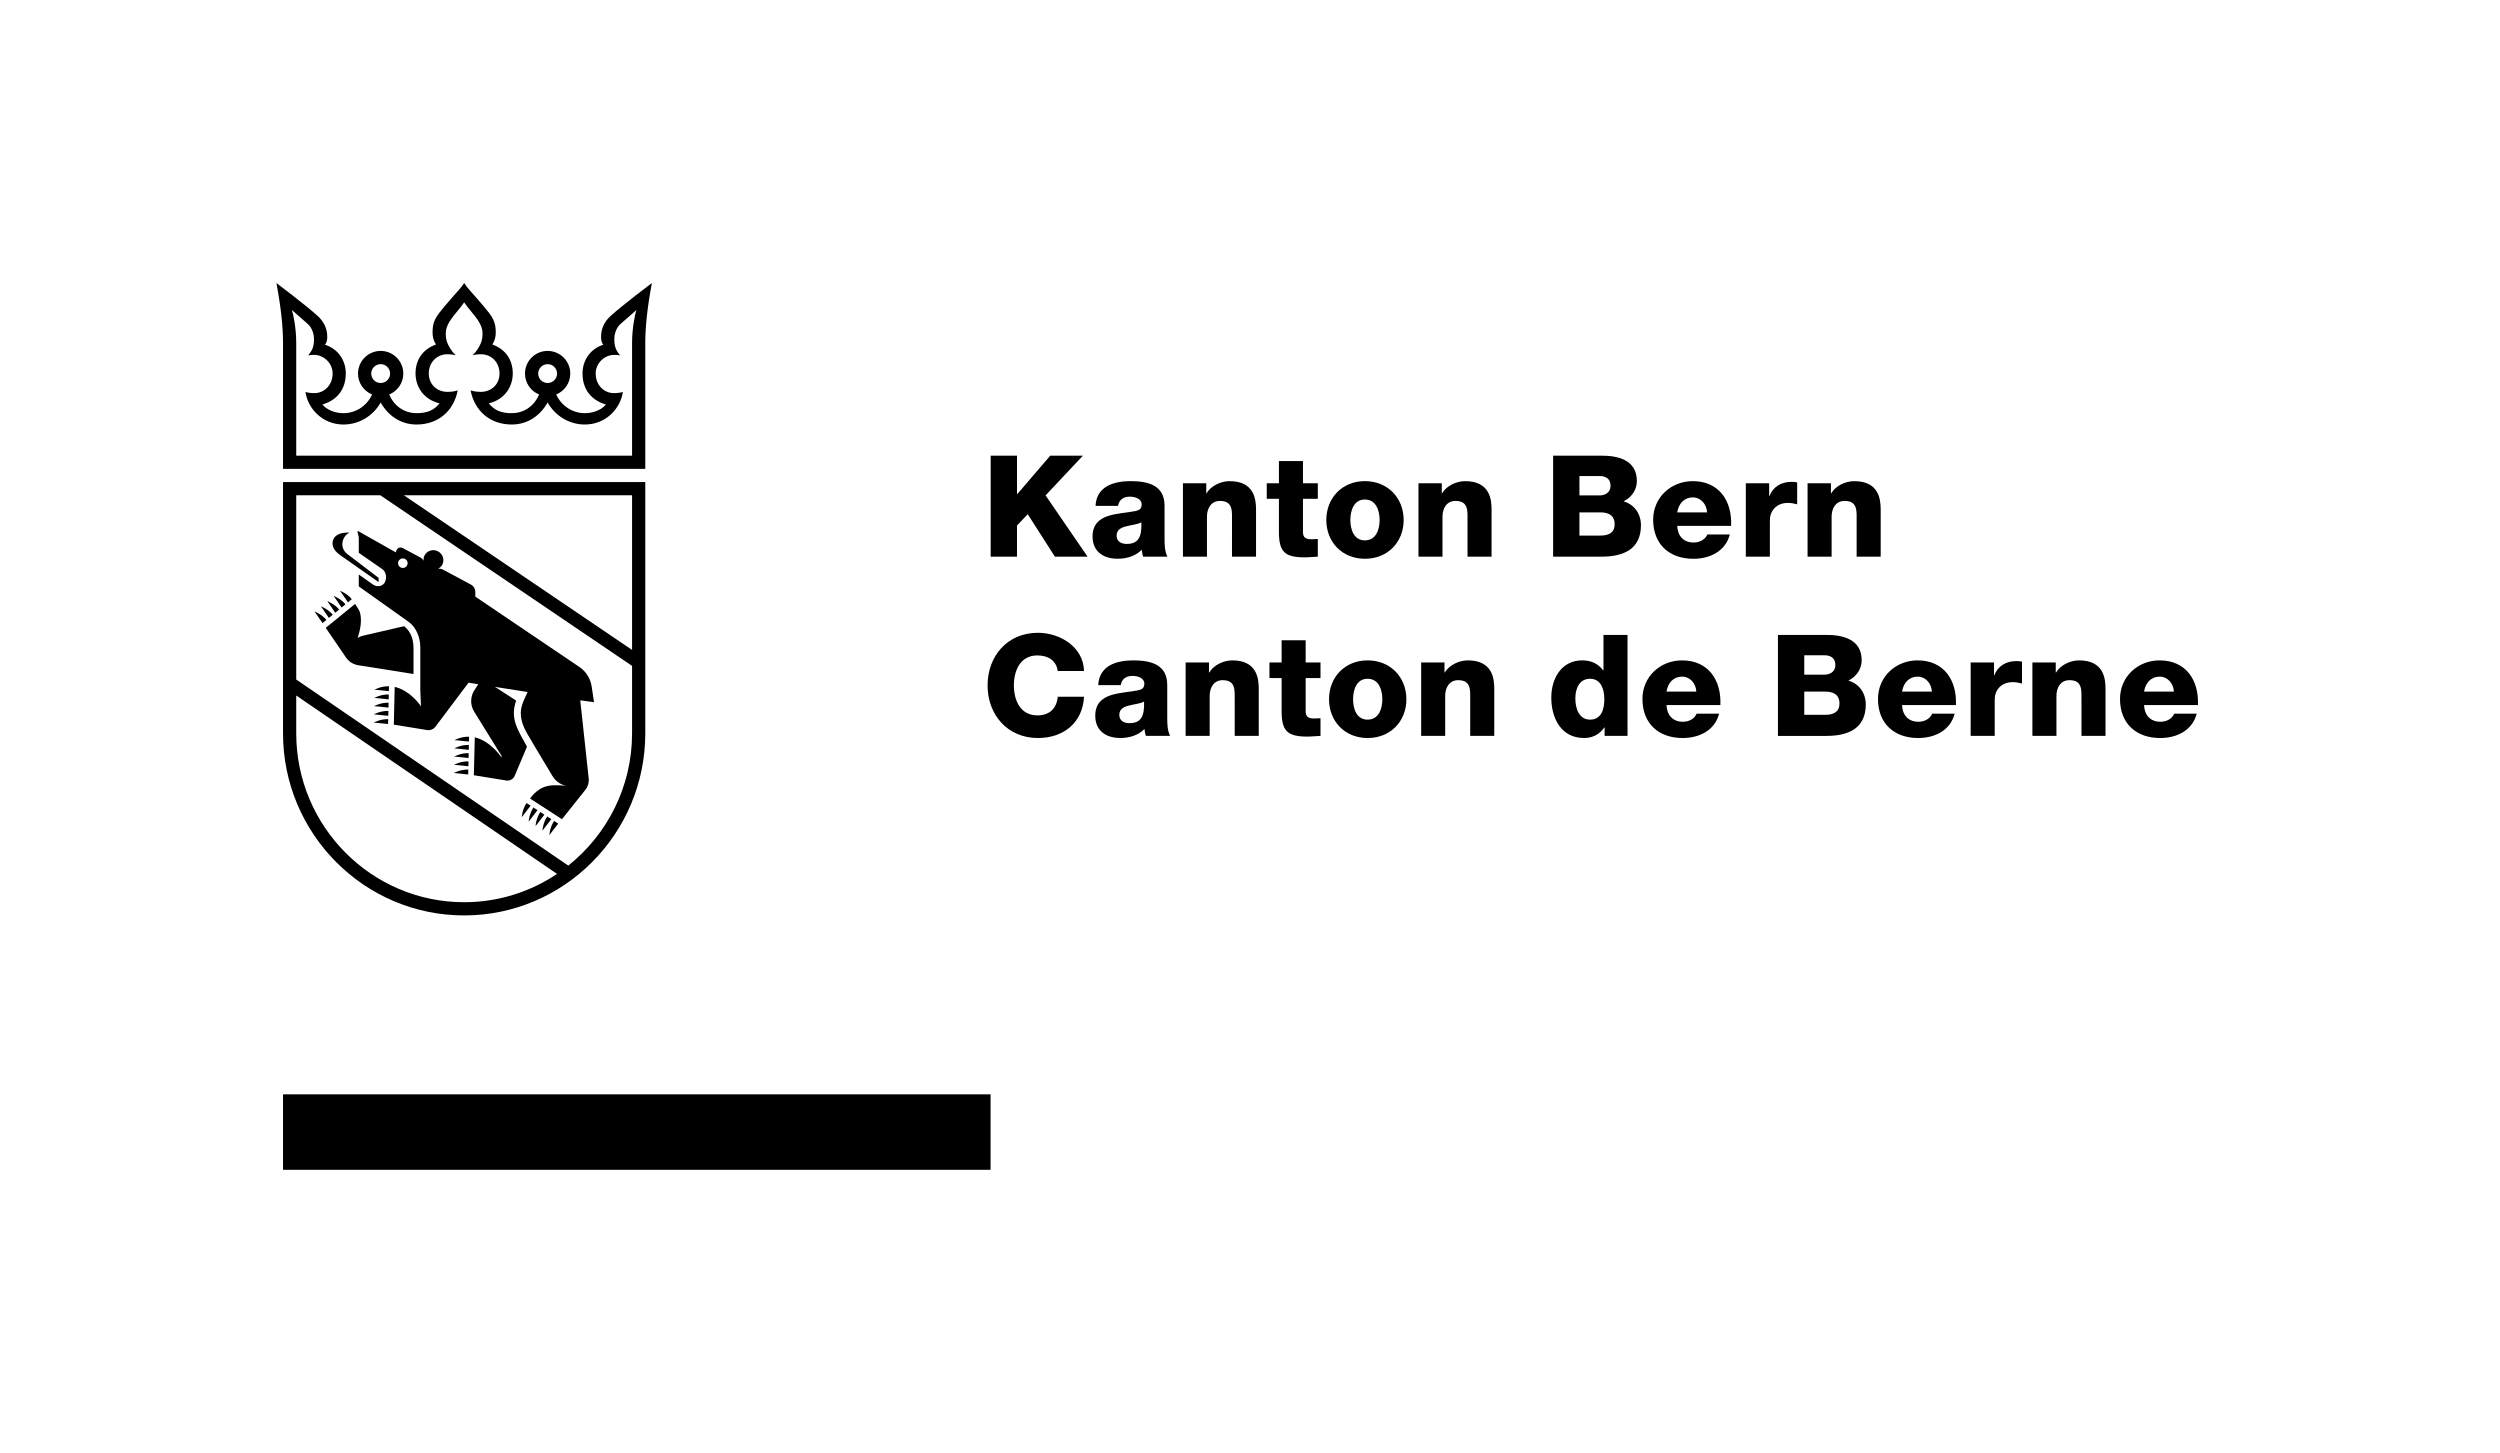 <?xml version="1.0" encoding="utf-8"?>
<!-- Generator: Adobe Illustrator 23.0.3, SVG Export Plug-In . SVG Version: 6.00 Build 0)  -->
<svg version="1.1" id="Kanton_Bern" xmlns="http://www.w3.org/2000/svg" xmlns:xlink="http://www.w3.org/1999/xlink" x="0px"
	 y="0px" viewBox="0 0 150.236 87.307" style="enable-background:new 0 0 150.236 87.307;" xml:space="preserve">
<rect x="17.008" y="65.764" width="42.52" height="4.535"/>
<g>
	<path d="M59.535,27.383h1.581v2.329l1.997-2.329h1.963l-2.244,2.388l2.524,3.68h-1.963
		l-1.632-2.55l-0.646,0.68v1.87h-1.581V27.383z"/>
	<path d="M65.836,30.4c0.026-0.578,0.298-0.952,0.688-1.181
		c0.391-0.221,0.901-0.306,1.402-0.306c1.045,0,2.057,0.229,2.057,1.479v1.929
		c0,0.374,0,0.782,0.17,1.13h-1.454c-0.051-0.136-0.068-0.272-0.085-0.417
		c-0.374,0.391-0.926,0.544-1.453,0.544c-0.842,0-1.504-0.425-1.504-1.334
		c0-1.436,1.564-1.326,2.566-1.53c0.247-0.051,0.383-0.136,0.383-0.408
		c0-0.332-0.399-0.459-0.697-0.459c-0.399,0-0.654,0.178-0.722,0.552H65.836z M67.706,32.687
		c0.688,0,0.918-0.391,0.884-1.3c-0.204,0.127-0.578,0.153-0.893,0.238
		c-0.323,0.076-0.595,0.212-0.595,0.561C67.102,32.543,67.382,32.687,67.706,32.687z"/>
	<path d="M71.088,29.041h1.402v0.604h0.017c0.264-0.451,0.858-0.731,1.385-0.731
		c1.47,0,1.589,1.071,1.589,1.708v2.83h-1.445V31.318c0-0.604,0.068-1.215-0.722-1.215
		c-0.544,0-0.782,0.459-0.782,0.943v2.405H71.088V29.041z"/>
	<path d="M79.193,29.976h-0.892v2.006c0,0.348,0.204,0.425,0.518,0.425
		c0.119,0,0.247-0.017,0.374-0.017v1.062c-0.263,0.008-0.527,0.042-0.79,0.042
		c-1.232,0-1.547-0.357-1.547-1.555v-1.963h-0.731v-0.935h0.731v-1.334h1.445v1.334h0.892
		V29.976z"/>
	<path d="M82.024,28.913c1.368,0,2.329,1.011,2.329,2.337c0,1.326-0.96,2.329-2.329,2.329
		s-2.32-1.003-2.32-2.329C79.704,29.924,80.656,28.913,82.024,28.913z M82.024,32.474
		c0.671,0,0.884-0.663,0.884-1.224s-0.212-1.232-0.884-1.232s-0.875,0.671-0.875,1.232
		S81.353,32.474,82.024,32.474z"/>
	<path d="M85.242,29.041h1.402v0.604h0.017c0.264-0.451,0.858-0.731,1.385-0.731
		c1.47,0,1.589,1.071,1.589,1.708v2.83h-1.445V31.318c0-0.604,0.068-1.215-0.722-1.215
		c-0.544,0-0.782,0.459-0.782,0.943v2.405H85.242V29.041z"/>
	<path d="M93.334,27.383h2.839c1.045-0.017,2.193,0.255,2.193,1.521
		c0,0.544-0.323,0.986-0.799,1.224c0.646,0.187,1.045,0.748,1.045,1.437
		c0,1.445-1.062,1.887-2.363,1.887h-2.915V27.383z M94.915,29.772h1.224
		c0.272,0,0.646-0.145,0.646-0.578c0-0.442-0.314-0.586-0.646-0.586h-1.224V29.772z
		 M94.915,32.185h1.266c0.501,0,0.85-0.178,0.85-0.68c0-0.536-0.374-0.714-0.85-0.714
		h-1.266V32.185z"/>
	<path d="M100.791,31.599c0.025,0.604,0.374,1.003,0.986,1.003
		c0.349,0,0.688-0.161,0.825-0.484h1.351c-0.263,1.02-1.207,1.462-2.193,1.462
		c-1.436,0-2.414-0.867-2.414-2.346c0-1.352,1.08-2.32,2.38-2.32
		c1.581,0,2.371,1.19,2.303,2.686H100.791z M102.585,30.792
		c-0.025-0.493-0.374-0.901-0.858-0.901c-0.51,0-0.85,0.365-0.935,0.901H102.585z"/>
	<path d="M104.915,29.041h1.402v0.773h0.017c0.213-0.561,0.706-0.858,1.326-0.858
		c0.11,0,0.229,0.008,0.34,0.034v1.317c-0.187-0.051-0.357-0.085-0.552-0.085
		c-0.714,0-1.088,0.493-1.088,1.045v2.184h-1.445V29.041z"/>
	<path d="M108.626,29.041h1.402v0.604h0.017c0.264-0.451,0.858-0.731,1.385-0.731
		c1.47,0,1.589,1.071,1.589,1.708v2.83h-1.445V31.318c0-0.604,0.068-1.215-0.722-1.215
		c-0.544,0-0.782,0.459-0.782,0.943v2.405h-1.445V29.041z"/>
	<path d="M63.564,40.322c-0.085-0.612-0.561-0.935-1.224-0.935
		c-1.02,0-1.411,0.901-1.411,1.802s0.391,1.802,1.411,1.802
		c0.739,0,1.165-0.425,1.224-1.122h1.581c-0.085,1.564-1.232,2.482-2.771,2.482
		c-1.836,0-3.026-1.402-3.026-3.162s1.19-3.162,3.026-3.162
		c1.309,0,2.728,0.833,2.771,2.295H63.564z"/>
	<path d="M65.998,41.172c0.026-0.578,0.298-0.952,0.688-1.181
		c0.391-0.221,0.901-0.306,1.402-0.306c1.045,0,2.057,0.229,2.057,1.479v1.929
		c0,0.374,0,0.782,0.17,1.13h-1.454c-0.051-0.136-0.068-0.272-0.085-0.417
		c-0.374,0.391-0.926,0.544-1.453,0.544c-0.842,0-1.504-0.425-1.504-1.334
		c0-1.436,1.564-1.326,2.566-1.53c0.247-0.051,0.383-0.136,0.383-0.408
		c0-0.332-0.399-0.459-0.697-0.459c-0.399,0-0.654,0.178-0.722,0.552H65.998z
		 M67.868,43.458c0.688,0,0.918-0.391,0.884-1.3c-0.204,0.127-0.578,0.153-0.893,0.238
		c-0.323,0.076-0.595,0.212-0.595,0.561C67.265,43.314,67.545,43.458,67.868,43.458z"/>
	<path d="M71.251,39.812h1.402v0.604h0.017c0.264-0.451,0.858-0.731,1.385-0.731
		c1.471,0,1.589,1.071,1.589,1.708v2.83h-1.445v-2.133c0-0.604,0.068-1.215-0.722-1.215
		c-0.544,0-0.782,0.459-0.782,0.943v2.405h-1.445V39.812z"/>
	<path d="M79.355,40.747h-0.892v2.006c0,0.348,0.204,0.425,0.518,0.425
		c0.119,0,0.247-0.017,0.374-0.017v1.062c-0.263,0.008-0.527,0.042-0.79,0.042
		c-1.232,0-1.547-0.357-1.547-1.555v-1.963H76.287v-0.935h0.731V38.478h1.445v1.334h0.892
		V40.747z"/>
	<path d="M82.187,39.685c1.368,0,2.329,1.011,2.329,2.337c0,1.326-0.96,2.329-2.329,2.329
		s-2.32-1.003-2.32-2.329C79.866,40.696,80.818,39.685,82.187,39.685z M82.187,43.246
		c0.671,0,0.884-0.663,0.884-1.224s-0.212-1.232-0.884-1.232s-0.875,0.671-0.875,1.232
		S81.515,43.246,82.187,43.246z"/>
	<path d="M85.404,39.812h1.402v0.604h0.017c0.264-0.451,0.858-0.731,1.385-0.731
		c1.47,0,1.589,1.071,1.589,1.708v2.83h-1.445v-2.133c0-0.604,0.068-1.215-0.722-1.215
		c-0.544,0-0.782,0.459-0.782,0.943v2.405H85.404V39.812z"/>
	<path d="M97.805,44.223h-1.377V43.713h-0.017c-0.28,0.417-0.705,0.637-1.215,0.637
		c-1.385,0-1.972-1.19-1.972-2.431c0-1.147,0.612-2.235,1.861-2.235
		c0.544,0,0.96,0.204,1.258,0.604h0.017v-2.133h1.445V44.223z M94.669,41.971
		c0,0.604,0.221,1.275,0.884,1.275c0.706,0,0.858-0.671,0.858-1.232
		c0-0.637-0.229-1.224-0.858-1.224C94.89,40.79,94.669,41.41,94.669,41.971z"/>
	<path d="M100.147,42.37c0.025,0.604,0.374,1.003,0.986,1.003
		c0.349,0,0.688-0.161,0.825-0.484h1.351c-0.263,1.02-1.207,1.462-2.193,1.462
		c-1.436,0-2.414-0.867-2.414-2.346c0-1.352,1.08-2.32,2.38-2.32
		c1.581,0,2.371,1.19,2.303,2.686H100.147z M101.94,41.563
		c-0.025-0.493-0.374-0.901-0.858-0.901c-0.51,0-0.85,0.365-0.935,0.901H101.94z"/>
	<path d="M106.845,38.155h2.839c1.045-0.017,2.192,0.255,2.192,1.521
		c0,0.544-0.323,0.986-0.799,1.224c0.646,0.187,1.045,0.748,1.045,1.437
		c0,1.445-1.062,1.887-2.363,1.887h-2.915V38.155z M108.426,40.543h1.224
		c0.272,0,0.646-0.145,0.646-0.578c0-0.442-0.314-0.586-0.646-0.586h-1.224V40.543z
		 M108.426,42.957h1.266c0.501,0,0.85-0.178,0.85-0.68c0-0.536-0.374-0.714-0.85-0.714
		h-1.266V42.957z"/>
	<path d="M114.302,42.37c0.025,0.604,0.374,1.003,0.986,1.003
		c0.349,0,0.688-0.161,0.825-0.484h1.351c-0.263,1.02-1.207,1.462-2.193,1.462
		c-1.436,0-2.414-0.867-2.414-2.346c0-1.352,1.08-2.32,2.38-2.32
		c1.581,0,2.371,1.19,2.303,2.686H114.302z M116.096,41.563
		c-0.025-0.493-0.374-0.901-0.858-0.901c-0.51,0-0.85,0.365-0.935,0.901H116.096z"/>
	<path d="M118.426,39.812h1.402v0.773h0.017c0.213-0.561,0.706-0.858,1.326-0.858
		c0.11,0,0.229,0.008,0.34,0.034v1.317c-0.187-0.051-0.357-0.085-0.552-0.085
		c-0.714,0-1.088,0.493-1.088,1.045v2.184h-1.445V39.812z"/>
	<path d="M122.137,39.812h1.402v0.604h0.017c0.264-0.451,0.858-0.731,1.385-0.731
		c1.471,0,1.589,1.071,1.589,1.708v2.83h-1.445v-2.133c0-0.604,0.068-1.215-0.722-1.215
		c-0.544,0-0.782,0.459-0.782,0.943v2.405h-1.445V39.812z"/>
	<path d="M128.846,42.37c0.025,0.604,0.374,1.003,0.986,1.003
		c0.349,0,0.688-0.161,0.825-0.484h1.351c-0.263,1.02-1.207,1.462-2.193,1.462
		c-1.436,0-2.414-0.867-2.414-2.346c0-1.352,1.08-2.32,2.38-2.32
		c1.581,0,2.371,1.19,2.303,2.686H128.846z M130.639,41.563
		c-0.025-0.493-0.374-0.901-0.858-0.901c-0.51,0-0.85,0.365-0.935,0.901H130.639z"/>
</g>
<path d="M21.559,33.22c0.267,0.191,1.074,0.746,1.407,0.976
	c0.291,0.201,0.265,0.609,0.153,0.814c-0.107,0.195-0.433,0.306-0.698,0.122
	c-0.265-0.184-0.861-0.608-0.861-0.608v0.716l3.001,2.134
	c0.452,0.321,0.697,0.942,0.697,1.518v2.6l0.039,0.951c0,0-0.599-0.931-1.578-1.167
	l-0.052,2.272l1.998,0.323c0.193,0.031,0.387-0.047,0.504-0.203l1.988-2.643l0.582,0.092
	c0,0-0.075,0.125-0.25,0.396c-0.175,0.271-0.286,0.781,0.005,1.252l1.644,2.654v0.101
	c0,0-0.626-0.976-1.605-1.212l-0.057,2.28l1.946,0.315
	c0.214,0.035,0.425-0.082,0.509-0.282l0.737-1.751c-0.574-1.059-1.022-1.677-0.653-2.77
	l-1.271-0.823l1.961,0.308c0,0,0,0-0.104,0.231c-0.223,0.493-0.595,1.107,0.085,2.277
	c0.699,1.205,1.307,2.179,1.407,2.358c0.1,0.179,0.348,0.669,0.929,0.762
	c-0.64-0.008-1.432-0.23-2.169,0.773l1.917,1.244l1.408-1.767
	c0.154-0.193,0.226-0.44,0.199-0.686l-0.507-4.693c0,0,0.317,0.039,0.826,0.113
	l-0.139-0.939c-0.071-0.48-0.34-0.909-0.743-1.18l-6.249-4.223c0,0,0-0.122,0-0.265
	c0-0.247-0.141-0.393-0.256-0.455l-1.699-0.911c-0.105-0.056-0.249-0.052-0.281-0.051
	c0.102-0.054,0.193-0.128,0.25-0.237c0.151-0.291,0.035-0.651-0.26-0.805
	s-0.657-0.042-0.808,0.249c-0.053,0.102-0.062,0.21-0.054,0.317
	c-0.011-0.021-0.064-0.12-0.179-0.187l-1.061-0.568c-0.266-0.135-0.372,0.093-0.389,0.125
	c-0.017,0.032-0.043,0.127-0.043,0.127l-2.294-1.296c0,0.006,0,0.024,0,0.075
	c0,0.118,0.07,0.181,0.07,0.371V33.22z M24.209,33.557c0.159,0,0.287,0.129,0.287,0.287
	s-0.129,0.287-0.287,0.287s-0.287-0.129-0.287-0.287S24.05,33.557,24.209,33.557z"/>
<path d="M20.428,33.351c0.707,0.499,2.322,1.628,2.322,1.628l0.002-0.252l-1.872-1.425
	c-0.553-0.421-0.268-1.152,0.133-1.293c-0.553-0.035-0.872,0.149-0.981,0.404
	C19.908,32.703,20.008,33.054,20.428,33.351z"/>
<path d="M24.851,39.033c0-0.49-0.074-0.998-0.564-1.403c0,0-2.175,0.504-2.493,0.577
	c-0.153,0.035-0.302,0.129-0.302,0.129c0.29-0.841,0.218-1.456,0.063-1.702
	c-0.215-0.343-0.215-0.343-0.215-0.343l-1.765,1.44l1.219,1.782
	c0.17,0.249,0.435,0.416,0.732,0.463l3.324,0.528V39.033z"/>
<path d="M19.614,37.255c-0.254-0.325-0.711-0.51-0.711-0.51l0.479,0.7L19.614,37.255z"/>
<path d="M19.996,36.943c-0.254-0.325-0.711-0.51-0.711-0.51l0.479,0.7L19.996,36.943z"/>
<path d="M20.378,36.631c-0.254-0.325-0.711-0.51-0.711-0.51l0.479,0.7L20.378,36.631z"/>
<path d="M20.528,36.508l0.232-0.19c-0.254-0.325-0.711-0.51-0.711-0.51L20.528,36.508z"/>
<path d="M21.142,36.007c-0.254-0.325-0.711-0.51-0.711-0.51l0.479,0.7L21.142,36.007z"/>
<path d="M23.367,41.535l0.007-0.294c-0.489-0.011-0.871,0.205-0.871,0.205L23.367,41.535z"/>
<path d="M23.356,42.029l0.007-0.294c-0.489-0.011-0.871,0.205-0.871,0.205L23.356,42.029z"/>
<path d="M23.345,42.523l0.007-0.294c-0.489-0.011-0.871,0.205-0.871,0.205L23.345,42.523z"/>
<path d="M23.333,43.017l0.007-0.294c-0.489-0.011-0.871,0.205-0.871,0.205L23.333,43.017z"/>
<path d="M23.322,43.511l0.007-0.294c-0.489-0.011-0.871,0.205-0.871,0.205L23.322,43.511z"/>
<path d="M28.18,44.565l0.007-0.294c-0.489-0.011-0.871,0.205-0.871,0.205L28.18,44.565z"/>
<path d="M28.169,45.06l0.007-0.294c-0.489-0.011-0.871,0.205-0.871,0.205L28.169,45.06z"/>
<path d="M28.158,45.554l0.007-0.294c-0.489-0.011-0.871,0.205-0.871,0.205L28.158,45.554z"/>
<path d="M28.147,46.048l0.007-0.294c-0.489-0.011-0.871,0.205-0.871,0.205L28.147,46.048z"/>
<path d="M28.136,46.542l0.007-0.294c-0.489-0.011-0.871,0.205-0.871,0.205L28.136,46.542z"/>
<path d="M31.64,48.258c-0.266,0.41-0.284,0.849-0.284,0.849l0.531-0.689L31.64,48.258z"/>
<path d="M32.054,48.527c-0.266,0.41-0.284,0.849-0.284,0.849l0.531-0.689L32.054,48.527z"/>
<path d="M32.469,48.797c-0.266,0.41-0.284,0.849-0.284,0.849l0.531-0.689L32.469,48.797z"/>
<path d="M32.883,49.066c-0.266,0.41-0.284,0.849-0.284,0.849l0.531-0.689L32.883,49.066z"/>
<path d="M33.013,50.184l0.531-0.689l-0.247-0.16C33.031,49.745,33.013,50.184,33.013,50.184z"
	/>
<path d="M17.008,44.071c0,6.033,4.883,10.941,10.885,10.941s10.885-4.908,10.885-10.941V28.97
	h-21.77V44.071z M17.802,44.071V41.797l15.673,10.72c-1.6,1.073-3.518,1.701-5.581,1.701
	C22.329,54.218,17.802,49.666,17.802,44.071z M37.984,39.057l-13.714-9.293h13.714V39.057z
	 M22.855,29.764l15.129,10.252v4.055c0,3.219-1.503,6.086-3.834,7.947l-16.348-11.182V29.764
	H22.855z"/>
<path d="M36.69,18.992c-0.325,0.297-0.571,0.705-0.571,1.247
	c0,0.227,0.051,0.371,0.135,0.48c-0.741,0.228-1.249,0.893-1.249,1.731
	c0,0.748,0.346,1.542,1.404,1.86c-0.217,0.279-0.704,0.52-1.259,0.52
	c-0.77,0-1.428-0.463-1.725-1.123c0.496-0.203,0.846-0.69,0.846-1.258
	c0-0.75-0.61-1.361-1.361-1.361s-1.361,0.61-1.361,1.361c0,0.57,0.352,1.057,0.85,1.259
	c-0.28,0.659-0.876,1.121-1.645,1.121c-0.631,0-1.033-0.16-1.38-0.589
	c1.031-0.25,1.441-1.088,1.441-1.792c0-0.916-0.525-1.496-1.226-1.743
	c0.148-0.255,0.203-0.439,0.203-0.751c0-0.639-0.201-0.924-0.709-1.531
	c0,0-0.325-0.375-0.43-0.499c-0.225-0.264-0.59-0.635-0.76-0.919
	c-0.17,0.283-0.536,0.655-0.76,0.919c-0.106,0.124-0.43,0.499-0.43,0.499
	c-0.507,0.606-0.709,0.892-0.709,1.531c0,0.312,0.054,0.496,0.203,0.751
	c-0.701,0.248-1.226,0.827-1.226,1.743c0,0.705,0.41,1.542,1.441,1.792
	c-0.347,0.429-0.748,0.589-1.38,0.589c-0.769,0-1.365-0.462-1.645-1.121
	c0.498-0.203,0.85-0.69,0.85-1.259c0-0.75-0.61-1.361-1.361-1.361
	s-1.361,0.61-1.361,1.361c0,0.568,0.351,1.055,0.846,1.258
	c-0.297,0.66-0.955,1.123-1.725,1.123c-0.555,0-1.042-0.242-1.259-0.52
	c1.058-0.318,1.404-1.112,1.404-1.86c0-0.838-0.508-1.503-1.249-1.731
	c0.083-0.109,0.135-0.253,0.135-0.48c0-0.542-0.246-0.95-0.571-1.247
	c-0.715-0.654-2.485-1.984-2.485-1.984c0.289,1.539,0.397,2.684,0.397,3.603v7.566h10.885
	h10.885v-7.566c0-0.919,0.108-2.064,0.397-3.603C39.175,17.008,37.405,18.338,36.69,18.992
	z M32.343,22.45c0-0.312,0.254-0.567,0.567-0.567s0.567,0.254,0.567,0.567
	s-0.254,0.567-0.567,0.567S32.343,22.763,32.343,22.45z M22.309,22.45
	c0-0.312,0.254-0.567,0.567-0.567s0.567,0.254,0.567,0.567s-0.254,0.567-0.567,0.567
	S22.309,22.763,22.309,22.45z M37.984,20.61v6.772h-10.091H17.802v-6.772
	c0-0.872-0.172-1.719-0.26-1.98c0.3,0.265,0.644,0.569,0.959,0.844
	c0.276,0.241,0.368,0.665,0.368,0.85c0,0.482-0.061,0.675-0.353,1.042
	c-0.002,0.002,0.066-0.04,0.359-0.04c0.558,0,1.114,0.473,1.114,1.124
	c0,0.662-0.473,1.174-1.097,1.174c-0.385,0-0.537-0.074-0.537-0.074
	c0.137,0.99,1.015,1.961,2.283,1.961c0.964,0,1.797-0.538,2.239-1.324
	c0.443,0.786,1.192,1.324,2.156,1.324c1.346,0,2.247-0.863,2.474-2.053
	c0,0-0.232,0.092-0.615,0.092c-0.633,0-1.124-0.455-1.124-1.1
	c0-0.703,0.51-1.162,1.115-1.162c0.217,0,0.333,0.017,0.5,0.059
	c-0.121-0.113-0.231-0.249-0.324-0.401c-0.165-0.269-0.271-0.486-0.271-0.919
	c0-0.485,0.344-0.9,0.737-1.376c0.167-0.202,0.262-0.326,0.368-0.482h0
	c0.106,0.156,0.202,0.28,0.368,0.482c0.393,0.476,0.737,0.891,0.737,1.376
	c0,0.432-0.106,0.649-0.271,0.919c-0.093,0.152-0.203,0.288-0.324,0.401
	c0.168-0.043,0.284-0.059,0.5-0.059c0.605,0,1.115,0.46,1.115,1.162
	c0,0.645-0.491,1.1-1.124,1.1c-0.383,0-0.615-0.092-0.615-0.092
	c0.227,1.191,1.128,2.053,2.474,2.053c0.964,0,1.714-0.538,2.156-1.324
	c0.443,0.786,1.275,1.324,2.239,1.324c1.268,0,2.146-0.972,2.283-1.961
	c0,0-0.153,0.074-0.537,0.074c-0.623,0-1.097-0.512-1.097-1.174
	c0-0.651,0.555-1.124,1.114-1.124c0.293,0,0.36,0.042,0.359,0.04
	c-0.292-0.367-0.353-0.56-0.353-1.042c0-0.186,0.093-0.609,0.368-0.85
	c0.315-0.275,0.659-0.578,0.959-0.844C38.156,18.891,37.984,19.739,37.984,20.61z"/>
</svg>
